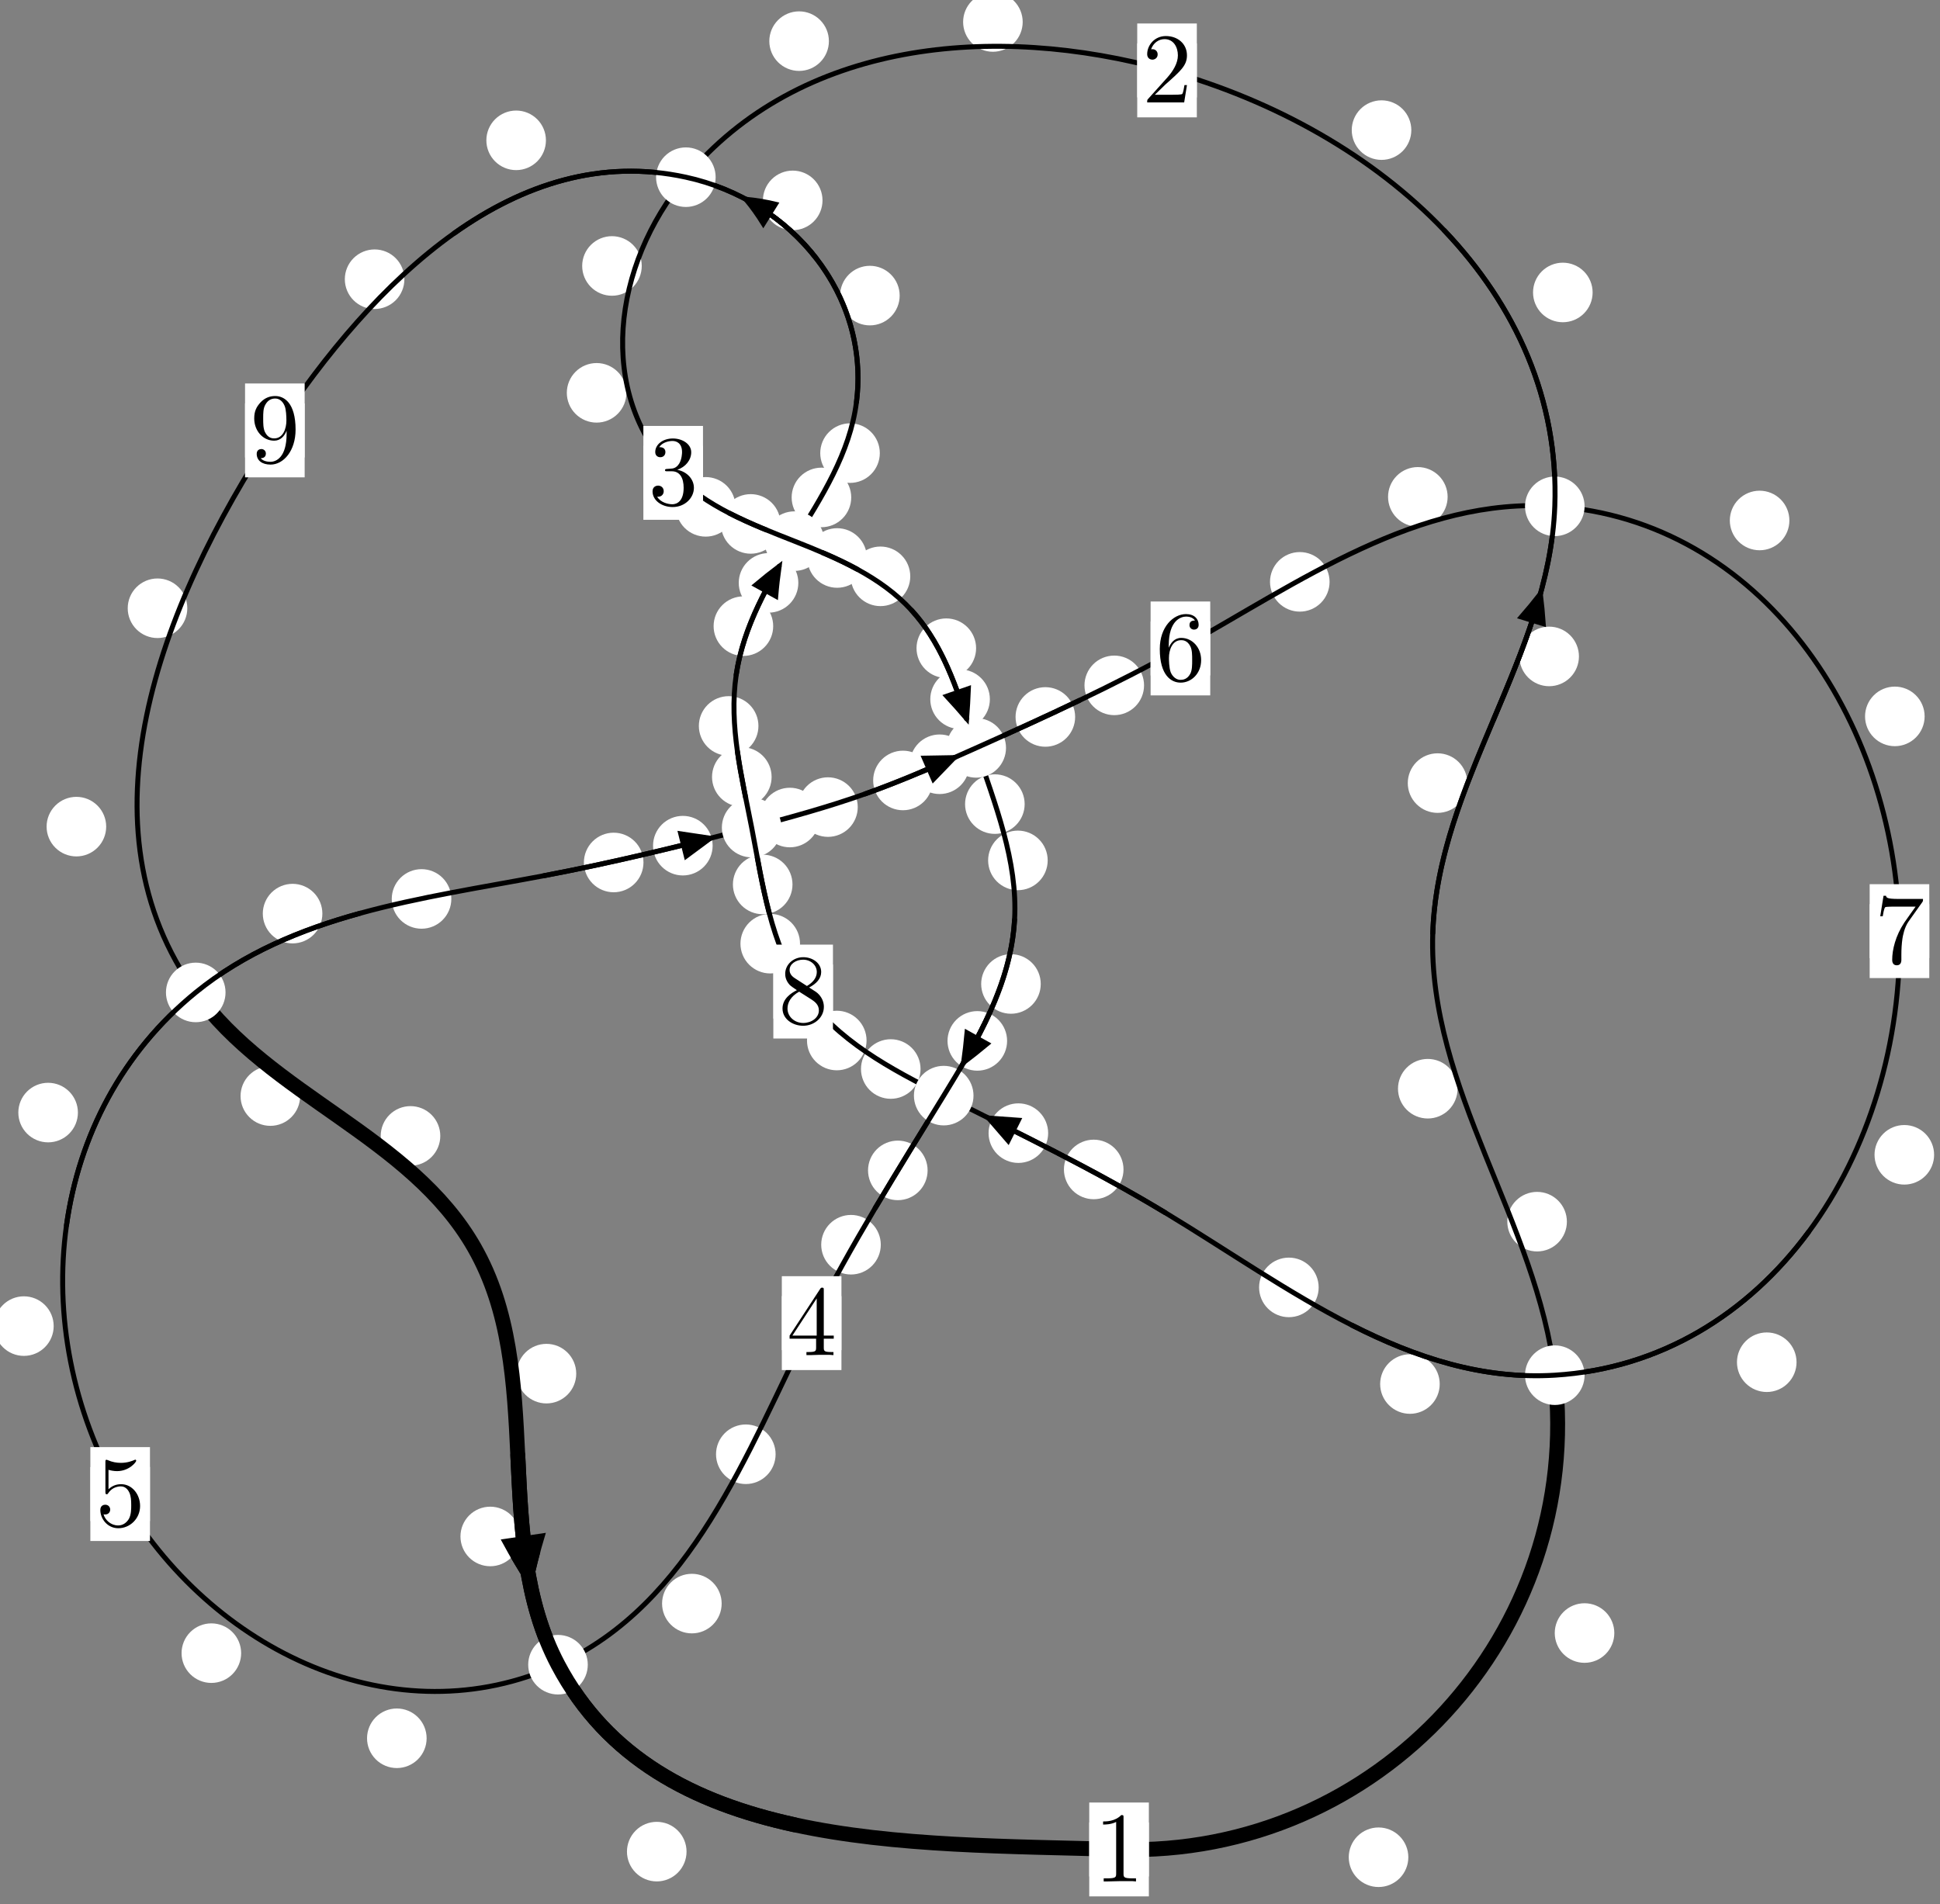<?xml version="1.0"?>
<!-- Created by MetaPost 1.999 on 2021.07.05:2354 -->
<svg version="1.1" xmlns="http://www.w3.org/2000/svg" xmlns:xlink="http://www.w3.org/1999/xlink" width="194.649" height="191.088" viewBox="0 0 194.649 191.088">
<rect x="0" y="0" width="194.649" height="191.088" fill="#808080" stroke="none"/>
<!-- Original BoundingBox: -156.591583 -52.304474 38.057632 138.783875 -->
  <defs>
    <g transform="scale(0.01,0.01)" id="GLYPHcmr10_49">
      <path style="fill-rule: evenodd;" d="M294 -640C294 -664,294 -666,271 -666C209 -602,121 -602,89 -602L89 -571C109 -571,168 -571,220 -597L220 -79C220 -43,217 -31,127 -31L95 -31L95 -0L257 -0L130 -3L217 -3L257 -3L297 -3L384 -3L419 -0L419 -31L387 -31C297 -31,294 -42,294 -79"></path>
    </g>
    <g transform="scale(0.01,0.01)" id="GLYPHcmr10_50">
      <path style="fill-rule: evenodd;" d="M127 -77L233 -180C389 -318,449 -372,449 -472C449 -586,359 -666,237 -666C124 -666,50 -574,50 -485C50 -429,100 -429,103 -429C120 -429,155 -441,155 -482C155 -508,137 -534,102 -534C94 -534,92 -534,89 -533C112 -598,166 -635,224 -635C315 -635,358 -554,358 -472C358 -392,308 -313,253 -251L61 -37C50 -26,50 -24,50 -0L421 -0L449 -174L424 -174C419 -144,412 -100,402 -85C395 -77,329 -77,307 -77"></path>
    </g>
    <g transform="scale(0.01,0.01)" id="GLYPHcmr10_51">
      <path style="fill-rule: evenodd;" d="M290 -352C372 -379,430 -449,430 -528C430 -610,342 -666,246 -666C145 -666,69 -606,69 -530C69 -497,91 -478,120 -478C151 -478,171 -500,171 -529C171 -579,124 -579,109 -579C140 -628,206 -641,242 -641C283 -641,338 -619,338 -529C338 -517,336 -459,310 -415C280 -367,246 -364,221 -363C213 -362,189 -360,182 -360C174 -359,167 -358,167 -348C167 -337,174 -337,191 -337L235 -337C317 -337,354 -269,354 -171C354 -35,285 -6,241 -6C198 -6,123 -23,88 -82C123 -77,154 -99,154 -137C154 -173,127 -193,98 -193C74 -193,42 -179,42 -135C42 -44,135 22,244 22C366 22,457 -69,457 -171C457 -253,394 -331,290 -352"></path>
    </g>
    <g transform="scale(0.01,0.01)" id="GLYPHcmr10_52">
      <path style="fill-rule: evenodd;" d="M294 -165L294 -78C294 -42,292 -31,218 -31L197 -31L197 -0L332 -0L238 -3L290 -3L332 -3L374 -3L427 -3L468 -0L468 -31L447 -31C373 -31,371 -42,371 -78L371 -165L471 -165L471 -196L371 -196L371 -651C371 -671,371 -677,355 -677C346 -677,343 -677,335 -665L28 -196L28 -165M300 -196L56 -196L300 -569"></path>
    </g>
    <g transform="scale(0.01,0.01)" id="GLYPHcmr10_53">
      <path style="fill-rule: evenodd;" d="M449 -201C449 -320,367 -420,259 -420C211 -420,168 -404,132 -369L132 -564C152 -558,185 -551,217 -551C340 -551,410 -642,410 -655C410 -661,407 -666,400 -666C399 -666,397 -666,392 -663C372 -654,323 -634,256 -634C216 -634,170 -641,123 -662C115 -665,113 -665,111 -665C101 -665,101 -657,101 -641L101 -345C101 -327,101 -319,115 -319C122 -319,124 -322,128 -328C139 -344,176 -398,257 -398C309 -398,334 -352,342 -334C358 -297,360 -258,360 -208C360 -173,360 -113,336 -71C312 -32,275 -6,229 -6C156 -6,99 -59,82 -118C85 -117,88 -116,99 -116C132 -116,149 -141,149 -165C149 -189,132 -214,99 -214C85 -214,50 -207,50 -161C50 -75,119 22,231 22C347 22,449 -74,449 -201"></path>
    </g>
    <g transform="scale(0.01,0.01)" id="GLYPHcmr10_54">
      <path style="fill-rule: evenodd;" d="M132 -328L132 -352C132 -605,256 -641,307 -641C331 -641,373 -635,395 -601C380 -601,340 -601,340 -556C340 -525,364 -510,386 -510C402 -510,432 -519,432 -558C432 -618,388 -666,305 -666C177 -666,42 -537,42 -316C42 -49,158 22,251 22C362 22,457 -72,457 -204C457 -331,368 -427,257 -427C189 -427,152 -376,132 -328M251 -6C188 -6,158 -66,152 -81C134 -128,134 -208,134 -226C134 -304,166 -404,256 -404C272 -404,318 -404,349 -342C367 -305,367 -254,367 -205C367 -157,367 -107,350 -71C320 -11,274 -6,251 -6"></path>
    </g>
    <g transform="scale(0.01,0.01)" id="GLYPHcmr10_55">
      <path style="fill-rule: evenodd;" d="M476 -609C485 -621,485 -623,485 -644L242 -644C120 -644,118 -657,114 -676L89 -676L56 -470L81 -470C84 -486,93 -549,106 -561C113 -567,191 -567,204 -567L411 -567C400 -551,321 -442,299 -409C209 -274,176 -135,176 -33C176 -23,176 22,222 22C268 22,268 -23,268 -33L268 -84C268 -139,271 -194,279 -248C283 -271,297 -357,341 -419"></path>
    </g>
    <g transform="scale(0.01,0.01)" id="GLYPHcmr10_56">
      <path style="fill-rule: evenodd;" d="M163 -457C117 -487,113 -521,113 -538C113 -599,178 -641,249 -641C322 -641,386 -589,386 -517C386 -460,347 -412,287 -377M309 -362C381 -399,430 -451,430 -517C430 -609,341 -666,250 -666C150 -666,69 -592,69 -499C69 -481,71 -436,113 -389C124 -377,161 -352,186 -335C128 -306,42 -250,42 -151C42 -45,144 22,249 22C362 22,457 -61,457 -168C457 -204,446 -249,408 -291C389 -312,373 -322,309 -362M209 -320L332 -242C360 -223,407 -193,407 -132C407 -58,332 -6,250 -6C164 -6,92 -68,92 -151C92 -209,124 -273,209 -320"></path>
    </g>
    <g transform="scale(0.01,0.01)" id="GLYPHcmr10_57">
      <path style="fill-rule: evenodd;" d="M367 -318L367 -286C367 -52,263 -6,205 -6C188 -6,134 -8,107 -42C151 -42,159 -71,159 -88C159 -119,135 -134,113 -134C97 -134,67 -125,67 -86C67 -19,121 22,206 22C335 22,457 -114,457 -329C457 -598,342 -666,253 -666C198 -666,149 -648,106 -603C65 -558,42 -516,42 -441C42 -316,130 -218,242 -218C303 -218,344 -260,367 -318M243 -241C227 -241,181 -241,150 -304C132 -341,132 -391,132 -440C132 -494,132 -541,153 -578C180 -628,218 -641,253 -641C299 -641,332 -607,349 -562C361 -530,365 -467,365 -421C365 -338,331 -241,243 -241"></path>
    </g>
  </defs>
  <path d="M141.304 186.375C141.304 185.583,140.989 184.823,140.428 184.262C139.868 183.702,139.107 183.387,138.315 183.387C137.522 183.387,136.762 183.702,136.201 184.262C135.641 184.823,135.326 185.583,135.326 186.375C135.326 187.168,135.641 187.928,136.201 188.489C136.762 189.049,137.522 189.364,138.315 189.364C139.107 189.364,139.868 189.049,140.428 188.489C140.989 187.928,141.304 187.168,141.304 186.375Z" style="fill: rgb(100%,100%,100%);stroke: none;"></path>
  <path d="M115.268 185.594C115.268 184.802,114.953 184.041,114.393 183.481C113.832 182.92,113.072 182.606,112.279 182.606C111.487 182.606,110.726 182.92,110.166 183.481C109.606 184.041,109.291 184.802,109.291 185.594C109.291 186.387,109.606 187.147,110.166 187.708C110.726 188.268,111.487 188.583,112.279 188.583C113.072 188.583,113.832 188.268,114.393 187.708C114.953 187.147,115.268 186.387,115.268 185.594Z" style="fill: rgb(100%,100%,100%);stroke: none;"></path>
  <path d="M157.213 122.595C157.213 121.802,156.898 121.042,156.337 120.482C155.777 119.921,155.017 119.606,154.224 119.606C153.431 119.606,152.671 119.921,152.111 120.482C151.55 121.042,151.235 121.802,151.235 122.595C151.235 123.388,151.55 124.148,152.111 124.708C152.671 125.269,153.431 125.584,154.224 125.584C155.017 125.584,155.777 125.269,156.337 124.708C156.898 124.148,157.213 123.388,157.213 122.595Z" style="fill: rgb(100%,100%,100%);stroke: none;"></path>
  <path d="M161.972 163.876C161.972 163.083,161.657 162.323,161.097 161.762C160.536 161.202,159.776 160.887,158.983 160.887C158.191 160.887,157.43 161.202,156.87 161.762C156.309 162.323,155.995 163.083,155.995 163.876C155.995 164.668,156.309 165.429,156.87 165.989C157.43 166.55,158.191 166.865,158.983 166.865C159.776 166.865,160.536 166.55,161.097 165.989C161.657 165.429,161.972 164.668,161.972 163.876Z" style="fill: rgb(100%,100%,100%);stroke: none;"></path>
  <path d="M147.227 78.584C147.227 77.791,146.912 77.031,146.351 76.47C145.791 75.91,145.031 75.595,144.238 75.595C143.445 75.595,142.685 75.91,142.125 76.47C141.564 77.031,141.249 77.791,141.249 78.584C141.249 79.376,141.564 80.136,142.125 80.697C142.685 81.257,143.445 81.572,144.238 81.572C145.031 81.572,145.791 81.257,146.351 80.697C146.912 80.136,147.227 79.376,147.227 78.584Z" style="fill: rgb(100%,100%,100%);stroke: none;"></path>
  <path d="M146.245 109.253C146.245 108.46,145.93 107.7,145.37 107.14C144.809 106.579,144.049 106.264,143.256 106.264C142.464 106.264,141.703 106.579,141.143 107.14C140.582 107.7,140.267 108.46,140.267 109.253C140.267 110.046,140.582 110.806,141.143 111.366C141.703 111.927,142.464 112.242,143.256 112.242C144.049 112.242,144.809 111.927,145.37 111.366C145.93 110.806,146.245 110.046,146.245 109.253Z" style="fill: rgb(100%,100%,100%);stroke: none;"></path>
  <path d="M159.795 29.349C159.795 28.556,159.48 27.796,158.919 27.235C158.359 26.675,157.599 26.36,156.806 26.36C156.013 26.36,155.253 26.675,154.693 27.235C154.132 27.796,153.817 28.556,153.817 29.349C153.817 30.141,154.132 30.901,154.693 31.462C155.253 32.022,156.013 32.337,156.806 32.337C157.599 32.337,158.359 32.022,158.919 31.462C159.48 30.901,159.795 30.141,159.795 29.349Z" style="fill: rgb(100%,100%,100%);stroke: none;"></path>
  <path d="M158.423 65.873C158.423 65.08,158.108 64.32,157.548 63.759C156.987 63.199,156.227 62.884,155.434 62.884C154.642 62.884,153.882 63.199,153.321 63.759C152.761 64.32,152.446 65.08,152.446 65.873C152.446 66.665,152.761 67.426,153.321 67.986C153.882 68.547,154.642 68.862,155.434 68.862C156.227 68.862,156.987 68.547,157.548 67.986C158.108 67.426,158.423 66.665,158.423 65.873Z" style="fill: rgb(100%,100%,100%);stroke: none;"></path>
  <path d="M102.611 2.205C102.611 1.412,102.296 0.652,101.736 0.092C101.176 -0.469,100.415 -0.784,99.623 -0.784C98.83 -0.784,98.07 -0.469,97.509 0.092C96.949 0.652,96.634 1.412,96.634 2.205C96.634 2.998,96.949 3.758,97.509 4.318C98.07 4.879,98.83 5.194,99.623 5.194C100.415 5.194,101.176 4.879,101.736 4.318C102.296 3.758,102.611 2.998,102.611 2.205Z" style="fill: rgb(100%,100%,100%);stroke: none;"></path>
  <path d="M141.604 13.056C141.604 12.264,141.289 11.503,140.729 10.943C140.168 10.383,139.408 10.068,138.615 10.068C137.823 10.068,137.063 10.383,136.502 10.943C135.942 11.503,135.627 12.264,135.627 13.056C135.627 13.849,135.942 14.609,136.502 15.17C137.063 15.73,137.823 16.045,138.615 16.045C139.408 16.045,140.168 15.73,140.729 15.17C141.289 14.609,141.604 13.849,141.604 13.056Z" style="fill: rgb(100%,100%,100%);stroke: none;"></path>
  <path d="M64.39 26.689C64.39 25.896,64.075 25.136,63.515 24.575C62.954 24.015,62.194 23.7,61.401 23.7C60.609 23.7,59.849 24.015,59.288 24.575C58.728 25.136,58.413 25.896,58.413 26.689C58.413 27.481,58.728 28.242,59.288 28.802C59.849 29.363,60.609 29.678,61.401 29.678C62.194 29.678,62.954 29.363,63.515 28.802C64.075 28.242,64.39 27.481,64.39 26.689Z" style="fill: rgb(100%,100%,100%);stroke: none;"></path>
  <path d="M83.167 4.129C83.167 3.336,82.852 2.576,82.291 2.015C81.731 1.455,80.971 1.14,80.178 1.14C79.385 1.14,78.625 1.455,78.065 2.015C77.504 2.576,77.189 3.336,77.189 4.129C77.189 4.921,77.504 5.682,78.065 6.242C78.625 6.802,79.385 7.117,80.178 7.117C80.971 7.117,81.731 6.802,82.291 6.242C82.852 5.682,83.167 4.921,83.167 4.129Z" style="fill: rgb(100%,100%,100%);stroke: none;"></path>
  <path d="M73.795 50.863C73.795 50.07,73.48 49.31,72.92 48.749C72.359 48.189,71.599 47.874,70.806 47.874C70.014 47.874,69.254 48.189,68.693 48.749C68.133 49.31,67.818 50.07,67.818 50.863C67.818 51.655,68.133 52.416,68.693 52.976C69.254 53.536,70.014 53.851,70.806 53.851C71.599 53.851,72.359 53.536,72.92 52.976C73.48 52.416,73.795 51.655,73.795 50.863Z" style="fill: rgb(100%,100%,100%);stroke: none;"></path>
  <path d="M62.85 39.42C62.85 38.628,62.535 37.868,61.974 37.307C61.414 36.747,60.654 36.432,59.861 36.432C59.068 36.432,58.308 36.747,57.748 37.307C57.187 37.868,56.872 38.628,56.872 39.42C56.872 40.213,57.187 40.973,57.748 41.534C58.308 42.094,59.068 42.409,59.861 42.409C60.654 42.409,61.414 42.094,61.974 41.534C62.535 40.973,62.85 40.213,62.85 39.42Z" style="fill: rgb(100%,100%,100%);stroke: none;"></path>
  <path d="M86.983 55.994C86.983 55.201,86.668 54.441,86.107 53.881C85.547 53.32,84.787 53.005,83.994 53.005C83.201 53.005,82.441 53.32,81.881 53.881C81.32 54.441,81.005 55.201,81.005 55.994C81.005 56.787,81.32 57.547,81.881 58.107C82.441 58.668,83.201 58.983,83.994 58.983C84.787 58.983,85.547 58.668,86.107 58.107C86.668 57.547,86.983 56.787,86.983 55.994Z" style="fill: rgb(100%,100%,100%);stroke: none;"></path>
  <path d="M78.312 52.576C78.312 51.783,77.998 51.023,77.437 50.462C76.877 49.902,76.116 49.587,75.324 49.587C74.531 49.587,73.771 49.902,73.21 50.462C72.65 51.023,72.335 51.783,72.335 52.576C72.335 53.368,72.65 54.129,73.21 54.689C73.771 55.249,74.531 55.564,75.324 55.564C76.116 55.564,76.877 55.249,77.437 54.689C77.998 54.129,78.312 53.368,78.312 52.576Z" style="fill: rgb(100%,100%,100%);stroke: none;"></path>
  <path d="M97.936 65.048C97.936 64.255,97.621 63.495,97.061 62.935C96.5 62.374,95.74 62.059,94.948 62.059C94.155 62.059,93.395 62.374,92.834 62.935C92.274 63.495,91.959 64.255,91.959 65.048C91.959 65.841,92.274 66.601,92.834 67.161C93.395 67.722,94.155 68.037,94.948 68.037C95.74 68.037,96.5 67.722,97.061 67.161C97.621 66.601,97.936 65.841,97.936 65.048Z" style="fill: rgb(100%,100%,100%);stroke: none;"></path>
  <path d="M91.331 57.835C91.331 57.042,91.016 56.282,90.455 55.721C89.895 55.161,89.135 54.846,88.342 54.846C87.549 54.846,86.789 55.161,86.229 55.721C85.668 56.282,85.353 57.042,85.353 57.835C85.353 58.627,85.668 59.388,86.229 59.948C86.789 60.509,87.549 60.824,88.342 60.824C89.135 60.824,89.895 60.509,90.455 59.948C91.016 59.388,91.331 58.627,91.331 57.835Z" style="fill: rgb(100%,100%,100%);stroke: none;"></path>
  <path d="M102.808 80.693C102.808 79.9,102.493 79.14,101.932 78.579C101.372 78.019,100.612 77.704,99.819 77.704C99.026 77.704,98.266 78.019,97.706 78.579C97.145 79.14,96.83 79.9,96.83 80.693C96.83 81.485,97.145 82.246,97.706 82.806C98.266 83.366,99.026 83.681,99.819 83.681C100.612 83.681,101.372 83.366,101.932 82.806C102.493 82.246,102.808 81.485,102.808 80.693Z" style="fill: rgb(100%,100%,100%);stroke: none;"></path>
  <path d="M99.318 70.167C99.318 69.374,99.003 68.614,98.442 68.054C97.882 67.493,97.122 67.178,96.329 67.178C95.536 67.178,94.776 67.493,94.216 68.054C93.655 68.614,93.34 69.374,93.34 70.167C93.34 70.96,93.655 71.72,94.216 72.28C94.776 72.841,95.536 73.156,96.329 73.156C97.122 73.156,97.882 72.841,98.442 72.28C99.003 71.72,99.318 70.96,99.318 70.167Z" style="fill: rgb(100%,100%,100%);stroke: none;"></path>
  <path d="M104.423 98.741C104.423 97.949,104.108 97.189,103.548 96.628C102.987 96.068,102.227 95.753,101.434 95.753C100.642 95.753,99.881 96.068,99.321 96.628C98.761 97.189,98.446 97.949,98.446 98.741C98.446 99.534,98.761 100.294,99.321 100.855C99.881 101.415,100.642 101.73,101.434 101.73C102.227 101.73,102.987 101.415,103.548 100.855C104.108 100.294,104.423 99.534,104.423 98.741Z" style="fill: rgb(100%,100%,100%);stroke: none;"></path>
  <path d="M105.12 86.341C105.12 85.548,104.805 84.788,104.245 84.228C103.684 83.667,102.924 83.352,102.131 83.352C101.339 83.352,100.579 83.667,100.018 84.228C99.458 84.788,99.143 85.548,99.143 86.341C99.143 87.134,99.458 87.894,100.018 88.454C100.579 89.015,101.339 89.33,102.131 89.33C102.924 89.33,103.684 89.015,104.245 88.454C104.805 87.894,105.12 87.134,105.12 86.341Z" style="fill: rgb(100%,100%,100%);stroke: none;"></path>
  <path d="M93.071 117.45C93.071 116.657,92.756 115.897,92.196 115.336C91.635 114.776,90.875 114.461,90.083 114.461C89.29 114.461,88.53 114.776,87.969 115.336C87.409 115.897,87.094 116.657,87.094 117.45C87.094 118.242,87.409 119.003,87.969 119.563C88.53 120.124,89.29 120.438,90.083 120.438C90.875 120.438,91.635 120.124,92.196 119.563C92.756 119.003,93.071 118.242,93.071 117.45Z" style="fill: rgb(100%,100%,100%);stroke: none;"></path>
  <path d="M101.047 104.454C101.047 103.661,100.732 102.901,100.172 102.34C99.611 101.78,98.851 101.465,98.058 101.465C97.266 101.465,96.505 101.78,95.945 102.34C95.384 102.901,95.069 103.661,95.069 104.454C95.069 105.246,95.384 106.007,95.945 106.567C96.505 107.128,97.266 107.443,98.058 107.443C98.851 107.443,99.611 107.128,100.172 106.567C100.732 106.007,101.047 105.246,101.047 104.454Z" style="fill: rgb(100%,100%,100%);stroke: none;"></path>
  <path d="M77.82 145.935C77.82 145.142,77.505 144.382,76.944 143.821C76.384 143.261,75.624 142.946,74.831 142.946C74.038 142.946,73.278 143.261,72.718 143.821C72.157 144.382,71.842 145.142,71.842 145.935C71.842 146.727,72.157 147.488,72.718 148.048C73.278 148.609,74.038 148.924,74.831 148.924C75.624 148.924,76.384 148.609,76.944 148.048C77.505 147.488,77.82 146.727,77.82 145.935Z" style="fill: rgb(100%,100%,100%);stroke: none;"></path>
  <path d="M88.373 124.908C88.373 124.115,88.058 123.355,87.498 122.795C86.937 122.234,86.177 121.919,85.385 121.919C84.592 121.919,83.832 122.234,83.271 122.795C82.711 123.355,82.396 124.115,82.396 124.908C82.396 125.701,82.711 126.461,83.271 127.021C83.832 127.582,84.592 127.897,85.385 127.897C86.177 127.897,86.937 127.582,87.498 127.021C88.058 126.461,88.373 125.701,88.373 124.908Z" style="fill: rgb(100%,100%,100%);stroke: none;"></path>
  <path d="M42.805 174.437C42.805 173.644,42.49 172.884,41.929 172.323C41.369 171.763,40.609 171.448,39.816 171.448C39.023 171.448,38.263 171.763,37.703 172.323C37.142 172.884,36.827 173.644,36.827 174.437C36.827 175.229,37.142 175.989,37.703 176.55C38.263 177.11,39.023 177.425,39.816 177.425C40.609 177.425,41.369 177.11,41.929 176.55C42.49 175.989,42.805 175.229,42.805 174.437Z" style="fill: rgb(100%,100%,100%);stroke: none;"></path>
  <path d="M72.407 160.921C72.407 160.128,72.092 159.368,71.531 158.808C70.971 158.247,70.211 157.932,69.418 157.932C68.625 157.932,67.865 158.247,67.305 158.808C66.744 159.368,66.429 160.128,66.429 160.921C66.429 161.714,66.744 162.474,67.305 163.034C67.865 163.595,68.625 163.91,69.418 163.91C70.211 163.91,70.971 163.595,71.531 163.034C72.092 162.474,72.407 161.714,72.407 160.921Z" style="fill: rgb(100%,100%,100%);stroke: none;"></path>
  <path d="M5.386 133.075C5.386 132.282,5.071 131.522,4.51 130.962C3.95 130.401,3.19 130.086,2.397 130.086C1.604 130.086,0.844 130.401,0.284 130.962C-0.277 131.522,-0.592 132.282,-0.592 133.075C-0.592 133.868,-0.277 134.628,0.284 135.188C0.844 135.749,1.604 136.064,2.397 136.064C3.19 136.064,3.95 135.749,4.51 135.188C5.071 134.628,5.386 133.868,5.386 133.075Z" style="fill: rgb(100%,100%,100%);stroke: none;"></path>
  <path d="M24.195 165.895C24.195 165.102,23.88 164.342,23.319 163.781C22.759 163.221,21.999 162.906,21.206 162.906C20.413 162.906,19.653 163.221,19.093 163.781C18.532 164.342,18.217 165.102,18.217 165.895C18.217 166.687,18.532 167.447,19.093 168.008C19.653 168.568,20.413 168.883,21.206 168.883C21.999 168.883,22.759 168.568,23.319 168.008C23.88 167.447,24.195 166.687,24.195 165.895Z" style="fill: rgb(100%,100%,100%);stroke: none;"></path>
  <path d="M32.345 91.682C32.345 90.89,32.03 90.129,31.47 89.569C30.909 89.008,30.149 88.693,29.356 88.693C28.564 88.693,27.804 89.008,27.243 89.569C26.683 90.129,26.368 90.89,26.368 91.682C26.368 92.475,26.683 93.235,27.243 93.796C27.804 94.356,28.564 94.671,29.356 94.671C30.149 94.671,30.909 94.356,31.47 93.796C32.03 93.235,32.345 92.475,32.345 91.682Z" style="fill: rgb(100%,100%,100%);stroke: none;"></path>
  <path d="M7.817 111.648C7.817 110.855,7.502 110.095,6.941 109.534C6.381 108.974,5.621 108.659,4.828 108.659C4.035 108.659,3.275 108.974,2.715 109.534C2.154 110.095,1.839 110.855,1.839 111.648C1.839 112.44,2.154 113.2,2.715 113.761C3.275 114.321,4.035 114.636,4.828 114.636C5.621 114.636,6.381 114.321,6.941 113.761C7.502 113.2,7.817 112.44,7.817 111.648Z" style="fill: rgb(100%,100%,100%);stroke: none;"></path>
  <path d="M64.562 86.55C64.562 85.757,64.247 84.997,63.687 84.437C63.126 83.876,62.366 83.561,61.574 83.561C60.781 83.561,60.021 83.876,59.46 84.437C58.9 84.997,58.585 85.757,58.585 86.55C58.585 87.343,58.9 88.103,59.46 88.663C60.021 89.224,60.781 89.539,61.574 89.539C62.366 89.539,63.126 89.224,63.687 88.663C64.247 88.103,64.562 87.343,64.562 86.55Z" style="fill: rgb(100%,100%,100%);stroke: none;"></path>
  <path d="M45.284 90.209C45.284 89.416,44.969 88.656,44.408 88.095C43.848 87.535,43.088 87.22,42.295 87.22C41.502 87.22,40.742 87.535,40.182 88.095C39.621 88.656,39.306 89.416,39.306 90.209C39.306 91.001,39.621 91.761,40.182 92.322C40.742 92.882,41.502 93.197,42.295 93.197C43.088 93.197,43.848 92.882,44.408 92.322C44.969 91.761,45.284 91.001,45.284 90.209Z" style="fill: rgb(100%,100%,100%);stroke: none;"></path>
  <path d="M82.238 82.04C82.238 81.247,81.923 80.487,81.363 79.926C80.802 79.366,80.042 79.051,79.249 79.051C78.456 79.051,77.696 79.366,77.136 79.926C76.575 80.487,76.26 81.247,76.26 82.04C76.26 82.832,76.575 83.593,77.136 84.153C77.696 84.713,78.456 85.028,79.249 85.028C80.042 85.028,80.802 84.713,81.363 84.153C81.923 83.593,82.238 82.832,82.238 82.04Z" style="fill: rgb(100%,100%,100%);stroke: none;"></path>
  <path d="M71.502 84.863C71.502 84.07,71.187 83.31,70.626 82.75C70.066 82.189,69.306 81.874,68.513 81.874C67.72 81.874,66.96 82.189,66.4 82.75C65.839 83.31,65.524 84.07,65.524 84.863C65.524 85.656,65.839 86.416,66.4 86.976C66.96 87.537,67.72 87.852,68.513 87.852C69.306 87.852,70.066 87.537,70.626 86.976C71.187 86.416,71.502 85.656,71.502 84.863Z" style="fill: rgb(100%,100%,100%);stroke: none;"></path>
  <path d="M93.586 78.319C93.586 77.527,93.271 76.767,92.711 76.206C92.15 75.646,91.39 75.331,90.597 75.331C89.805 75.331,89.045 75.646,88.484 76.206C87.924 76.767,87.609 77.527,87.609 78.319C87.609 79.112,87.924 79.872,88.484 80.433C89.045 80.993,89.805 81.308,90.597 81.308C91.39 81.308,92.15 80.993,92.711 80.433C93.271 79.872,93.586 79.112,93.586 78.319Z" style="fill: rgb(100%,100%,100%);stroke: none;"></path>
  <path d="M86.062 80.991C86.062 80.199,85.747 79.439,85.187 78.878C84.626 78.318,83.866 78.003,83.074 78.003C82.281 78.003,81.521 78.318,80.96 78.878C80.4 79.439,80.085 80.199,80.085 80.991C80.085 81.784,80.4 82.544,80.96 83.105C81.521 83.665,82.281 83.98,83.074 83.98C83.866 83.98,84.626 83.665,85.187 83.105C85.747 82.544,86.062 81.784,86.062 80.991Z" style="fill: rgb(100%,100%,100%);stroke: none;"></path>
  <path d="M107.874 71.946C107.874 71.154,107.559 70.393,106.999 69.833C106.438 69.272,105.678 68.958,104.885 68.958C104.093 68.958,103.332 69.272,102.772 69.833C102.211 70.393,101.896 71.154,101.896 71.946C101.896 72.739,102.211 73.499,102.772 74.06C103.332 74.62,104.093 74.935,104.885 74.935C105.678 74.935,106.438 74.62,106.999 74.06C107.559 73.499,107.874 72.739,107.874 71.946Z" style="fill: rgb(100%,100%,100%);stroke: none;"></path>
  <path d="M97.267 76.693C97.267 75.901,96.952 75.14,96.391 74.58C95.831 74.02,95.071 73.705,94.278 73.705C93.485 73.705,92.725 74.02,92.165 74.58C91.604 75.14,91.289 75.901,91.289 76.693C91.289 77.486,91.604 78.246,92.165 78.807C92.725 79.367,93.485 79.682,94.278 79.682C95.071 79.682,95.831 79.367,96.391 78.807C96.952 78.246,97.267 77.486,97.267 76.693Z" style="fill: rgb(100%,100%,100%);stroke: none;"></path>
  <path d="M133.403 58.388C133.403 57.596,133.088 56.836,132.528 56.275C131.967 55.715,131.207 55.4,130.415 55.4C129.622 55.4,128.862 55.715,128.301 56.275C127.741 56.836,127.426 57.596,127.426 58.388C127.426 59.181,127.741 59.941,128.301 60.502C128.862 61.062,129.622 61.377,130.415 61.377C131.207 61.377,131.967 61.062,132.528 60.502C133.088 59.941,133.403 59.181,133.403 58.388Z" style="fill: rgb(100%,100%,100%);stroke: none;"></path>
  <path d="M114.788 68.777C114.788 67.984,114.473 67.224,113.913 66.663C113.353 66.103,112.592 65.788,111.8 65.788C111.007 65.788,110.247 66.103,109.686 66.663C109.126 67.224,108.811 67.984,108.811 68.777C108.811 69.569,109.126 70.329,109.686 70.89C110.247 71.45,111.007 71.765,111.8 71.765C112.592 71.765,113.353 71.45,113.913 70.89C114.473 70.329,114.788 69.569,114.788 68.777Z" style="fill: rgb(100%,100%,100%);stroke: none;"></path>
  <path d="M179.538 52.23C179.538 51.438,179.223 50.677,178.663 50.117C178.102 49.556,177.342 49.242,176.549 49.242C175.757 49.242,174.997 49.556,174.436 50.117C173.876 50.677,173.561 51.438,173.561 52.23C173.561 53.023,173.876 53.783,174.436 54.344C174.997 54.904,175.757 55.219,176.549 55.219C177.342 55.219,178.102 54.904,178.663 54.344C179.223 53.783,179.538 53.023,179.538 52.23Z" style="fill: rgb(100%,100%,100%);stroke: none;"></path>
  <path d="M145.247 49.86C145.247 49.067,144.932 48.307,144.372 47.747C143.811 47.186,143.051 46.871,142.258 46.871C141.466 46.871,140.705 47.186,140.145 47.747C139.584 48.307,139.27 49.067,139.27 49.86C139.27 50.653,139.584 51.413,140.145 51.973C140.705 52.534,141.466 52.849,142.258 52.849C143.051 52.849,143.811 52.534,144.372 51.973C144.932 51.413,145.247 50.653,145.247 49.86Z" style="fill: rgb(100%,100%,100%);stroke: none;"></path>
  <path d="M194.058 115.885C194.058 115.093,193.743 114.333,193.182 113.772C192.622 113.212,191.862 112.897,191.069 112.897C190.276 112.897,189.516 113.212,188.956 113.772C188.395 114.333,188.08 115.093,188.08 115.885C188.08 116.678,188.395 117.438,188.956 117.999C189.516 118.559,190.276 118.874,191.069 118.874C191.862 118.874,192.622 118.559,193.182 117.999C193.743 117.438,194.058 116.678,194.058 115.885Z" style="fill: rgb(100%,100%,100%);stroke: none;"></path>
  <path d="M193.107 71.89C193.107 71.097,192.792 70.337,192.231 69.776C191.671 69.216,190.911 68.901,190.118 68.901C189.325 68.901,188.565 69.216,188.005 69.776C187.444 70.337,187.129 71.097,187.129 71.89C187.129 72.682,187.444 73.443,188.005 74.003C188.565 74.564,189.325 74.879,190.118 74.879C190.911 74.879,191.671 74.564,192.231 74.003C192.792 73.443,193.107 72.682,193.107 71.89Z" style="fill: rgb(100%,100%,100%);stroke: none;"></path>
  <path d="M144.454 138.889C144.454 138.096,144.139 137.336,143.579 136.775C143.018 136.215,142.258 135.9,141.466 135.9C140.673 135.9,139.913 136.215,139.352 136.775C138.792 137.336,138.477 138.096,138.477 138.889C138.477 139.681,138.792 140.441,139.352 141.002C139.913 141.562,140.673 141.877,141.466 141.877C142.258 141.877,143.018 141.562,143.579 141.002C144.139 140.441,144.454 139.681,144.454 138.889Z" style="fill: rgb(100%,100%,100%);stroke: none;"></path>
  <path d="M180.256 136.7C180.256 135.907,179.941 135.147,179.38 134.586C178.82 134.026,178.06 133.711,177.267 133.711C176.474 133.711,175.714 134.026,175.154 134.586C174.593 135.147,174.278 135.907,174.278 136.7C174.278 137.492,174.593 138.253,175.154 138.813C175.714 139.374,176.474 139.688,177.267 139.688C178.06 139.688,178.82 139.374,179.38 138.813C179.941 138.253,180.256 137.492,180.256 136.7Z" style="fill: rgb(100%,100%,100%);stroke: none;"></path>
  <path d="M112.726 117.354C112.726 116.562,112.411 115.802,111.851 115.241C111.29 114.681,110.53 114.366,109.737 114.366C108.945 114.366,108.185 114.681,107.624 115.241C107.064 115.802,106.749 116.562,106.749 117.354C106.749 118.147,107.064 118.907,107.624 119.468C108.185 120.028,108.945 120.343,109.737 120.343C110.53 120.343,111.29 120.028,111.851 119.468C112.411 118.907,112.726 118.147,112.726 117.354Z" style="fill: rgb(100%,100%,100%);stroke: none;"></path>
  <path d="M132.308 129.191C132.308 128.398,131.993 127.638,131.433 127.078C130.872 126.517,130.112 126.202,129.32 126.202C128.527 126.202,127.767 126.517,127.206 127.078C126.646 127.638,126.331 128.398,126.331 129.191C126.331 129.984,126.646 130.744,127.206 131.304C127.767 131.865,128.527 132.18,129.32 132.18C130.112 132.18,130.872 131.865,131.433 131.304C131.993 130.744,132.308 129.984,132.308 129.191Z" style="fill: rgb(100%,100%,100%);stroke: none;"></path>
  <path d="M92.363 107.276C92.363 106.484,92.048 105.724,91.488 105.163C90.927 104.603,90.167 104.288,89.374 104.288C88.582 104.288,87.822 104.603,87.261 105.163C86.701 105.724,86.386 106.484,86.386 107.276C86.386 108.069,86.701 108.829,87.261 109.39C87.822 109.95,88.582 110.265,89.374 110.265C90.167 110.265,90.927 109.95,91.488 109.39C92.048 108.829,92.363 108.069,92.363 107.276Z" style="fill: rgb(100%,100%,100%);stroke: none;"></path>
  <path d="M105.166 113.711C105.166 112.918,104.851 112.158,104.29 111.598C103.73 111.037,102.969 110.722,102.177 110.722C101.384 110.722,100.624 111.037,100.063 111.598C99.503 112.158,99.188 112.918,99.188 113.711C99.188 114.504,99.503 115.264,100.063 115.824C100.624 116.385,101.384 116.7,102.177 116.7C102.969 116.7,103.73 116.385,104.29 115.824C104.851 115.264,105.166 114.504,105.166 113.711Z" style="fill: rgb(100%,100%,100%);stroke: none;"></path>
  <path d="M80.27 94.698C80.27 93.905,79.955 93.145,79.395 92.584C78.834 92.024,78.074 91.709,77.282 91.709C76.489 91.709,75.729 92.024,75.168 92.584C74.608 93.145,74.293 93.905,74.293 94.698C74.293 95.49,74.608 96.25,75.168 96.811C75.729 97.371,76.489 97.686,77.282 97.686C78.074 97.686,78.834 97.371,79.395 96.811C79.955 96.25,80.27 95.49,80.27 94.698Z" style="fill: rgb(100%,100%,100%);stroke: none;"></path>
  <path d="M86.946 104.416C86.946 103.623,86.632 102.863,86.071 102.303C85.511 101.742,84.75 101.427,83.958 101.427C83.165 101.427,82.405 101.742,81.844 102.303C81.284 102.863,80.969 103.623,80.969 104.416C80.969 105.209,81.284 105.969,81.844 106.529C82.405 107.09,83.165 107.405,83.958 107.405C84.75 107.405,85.511 107.09,86.071 106.529C86.632 105.969,86.946 105.209,86.946 104.416Z" style="fill: rgb(100%,100%,100%);stroke: none;"></path>
  <path d="M77.419 77.968C77.419 77.175,77.104 76.415,76.543 75.854C75.983 75.294,75.223 74.979,74.43 74.979C73.637 74.979,72.877 75.294,72.317 75.854C71.756 76.415,71.441 77.175,71.441 77.968C71.441 78.76,71.756 79.521,72.317 80.081C72.877 80.641,73.637 80.956,74.43 80.956C75.223 80.956,75.983 80.641,76.543 80.081C77.104 79.521,77.419 78.76,77.419 77.968Z" style="fill: rgb(100%,100%,100%);stroke: none;"></path>
  <path d="M79.514 88.755C79.514 87.962,79.2 87.202,78.639 86.641C78.079 86.081,77.318 85.766,76.526 85.766C75.733 85.766,74.973 86.081,74.412 86.641C73.852 87.202,73.537 87.962,73.537 88.755C73.537 89.547,73.852 90.308,74.412 90.868C74.973 91.428,75.733 91.743,76.526 91.743C77.318 91.743,78.079 91.428,78.639 90.868C79.2 90.308,79.514 89.547,79.514 88.755Z" style="fill: rgb(100%,100%,100%);stroke: none;"></path>
  <path d="M77.578 62.834C77.578 62.041,77.263 61.281,76.702 60.72C76.142 60.16,75.382 59.845,74.589 59.845C73.796 59.845,73.036 60.16,72.476 60.72C71.915 61.281,71.6 62.041,71.6 62.834C71.6 63.626,71.915 64.387,72.476 64.947C73.036 65.508,73.796 65.823,74.589 65.823C75.382 65.823,76.142 65.508,76.702 64.947C77.263 64.387,77.578 63.626,77.578 62.834Z" style="fill: rgb(100%,100%,100%);stroke: none;"></path>
  <path d="M76.097 72.849C76.097 72.056,75.782 71.296,75.222 70.735C74.661 70.175,73.901 69.86,73.109 69.86C72.316 69.86,71.556 70.175,70.995 70.735C70.435 71.296,70.12 72.056,70.12 72.849C70.12 73.641,70.435 74.401,70.995 74.962C71.556 75.522,72.316 75.837,73.109 75.837C73.901 75.837,74.661 75.522,75.222 74.962C75.782 74.401,76.097 73.641,76.097 72.849Z" style="fill: rgb(100%,100%,100%);stroke: none;"></path>
  <path d="M85.407 49.918C85.407 49.125,85.092 48.365,84.532 47.805C83.971 47.244,83.211 46.929,82.418 46.929C81.626 46.929,80.866 47.244,80.305 47.805C79.745 48.365,79.43 49.125,79.43 49.918C79.43 50.711,79.745 51.471,80.305 52.031C80.866 52.592,81.626 52.907,82.418 52.907C83.211 52.907,83.971 52.592,84.532 52.031C85.092 51.471,85.407 50.711,85.407 49.918Z" style="fill: rgb(100%,100%,100%);stroke: none;"></path>
  <path d="M80.1 58.492C80.1 57.7,79.785 56.939,79.224 56.379C78.664 55.819,77.904 55.504,77.111 55.504C76.318 55.504,75.558 55.819,74.998 56.379C74.437 56.939,74.122 57.7,74.122 58.492C74.122 59.285,74.437 60.045,74.998 60.606C75.558 61.166,76.318 61.481,77.111 61.481C77.904 61.481,78.664 61.166,79.224 60.606C79.785 60.045,80.1 59.285,80.1 58.492Z" style="fill: rgb(100%,100%,100%);stroke: none;"></path>
  <path d="M90.268 29.663C90.268 28.87,89.953 28.11,89.392 27.55C88.832 26.989,88.072 26.674,87.279 26.674C86.486 26.674,85.726 26.989,85.166 27.55C84.605 28.11,84.29 28.87,84.29 29.663C84.29 30.456,84.605 31.216,85.166 31.776C85.726 32.337,86.486 32.652,87.279 32.652C88.072 32.652,88.832 32.337,89.392 31.776C89.953 31.216,90.268 30.456,90.268 29.663Z" style="fill: rgb(100%,100%,100%);stroke: none;"></path>
  <path d="M88.276 45.47C88.276 44.677,87.961 43.917,87.401 43.357C86.84 42.796,86.08 42.481,85.287 42.481C84.495 42.481,83.734 42.796,83.174 43.357C82.614 43.917,82.299 44.677,82.299 45.47C82.299 46.263,82.614 47.023,83.174 47.583C83.734 48.144,84.495 48.459,85.287 48.459C86.08 48.459,86.84 48.144,87.401 47.583C87.961 47.023,88.276 46.263,88.276 45.47Z" style="fill: rgb(100%,100%,100%);stroke: none;"></path>
  <path d="M54.776 14.082C54.776 13.29,54.462 12.529,53.901 11.969C53.341 11.409,52.58 11.094,51.788 11.094C50.995 11.094,50.235 11.409,49.674 11.969C49.114 12.529,48.799 13.29,48.799 14.082C48.799 14.875,49.114 15.635,49.674 16.196C50.235 16.756,50.995 17.071,51.788 17.071C52.58 17.071,53.341 16.756,53.901 16.196C54.462 15.635,54.776 14.875,54.776 14.082Z" style="fill: rgb(100%,100%,100%);stroke: none;"></path>
  <path d="M82.526 20.109C82.526 19.316,82.211 18.556,81.651 17.996C81.09 17.435,80.33 17.12,79.537 17.12C78.745 17.12,77.985 17.435,77.424 17.996C76.864 18.556,76.549 19.316,76.549 20.109C76.549 20.902,76.864 21.662,77.424 22.222C77.985 22.783,78.745 23.098,79.537 23.098C80.33 23.098,81.09 22.783,81.651 22.222C82.211 21.662,82.526 20.902,82.526 20.109Z" style="fill: rgb(100%,100%,100%);stroke: none;"></path>
  <path d="M18.792 61.039C18.792 60.246,18.477 59.486,17.917 58.926C17.356 58.365,16.596 58.05,15.804 58.05C15.011 58.05,14.251 58.365,13.69 58.926C13.13 59.486,12.815 60.246,12.815 61.039C12.815 61.832,13.13 62.592,13.69 63.152C14.251 63.713,15.011 64.028,15.804 64.028C16.596 64.028,17.356 63.713,17.917 63.152C18.477 62.592,18.792 61.832,18.792 61.039Z" style="fill: rgb(100%,100%,100%);stroke: none;"></path>
  <path d="M40.575 28.02C40.575 27.227,40.26 26.467,39.7 25.906C39.139 25.346,38.379 25.031,37.587 25.031C36.794 25.031,36.034 25.346,35.473 25.906C34.913 26.467,34.598 27.227,34.598 28.02C34.598 28.812,34.913 29.572,35.473 30.133C36.034 30.693,36.794 31.008,37.587 31.008C38.379 31.008,39.139 30.693,39.7 30.133C40.26 29.572,40.575 28.812,40.575 28.02Z" style="fill: rgb(100%,100%,100%);stroke: none;"></path>
  <path d="M30.114 109.99C30.114 109.197,29.799 108.437,29.238 107.877C28.678 107.316,27.918 107.001,27.125 107.001C26.332 107.001,25.572 107.316,25.012 107.877C24.451 108.437,24.136 109.197,24.136 109.99C24.136 110.783,24.451 111.543,25.012 112.103C25.572 112.664,26.332 112.979,27.125 112.979C27.918 112.979,28.678 112.664,29.238 112.103C29.799 111.543,30.114 110.783,30.114 109.99Z" style="fill: rgb(100%,100%,100%);stroke: none;"></path>
  <path d="M10.654 82.953C10.654 82.16,10.339 81.4,9.778 80.84C9.218 80.279,8.458 79.964,7.665 79.964C6.872 79.964,6.112 80.279,5.552 80.84C4.991 81.4,4.676 82.16,4.676 82.953C4.676 83.746,4.991 84.506,5.552 85.066C6.112 85.627,6.872 85.942,7.665 85.942C8.458 85.942,9.218 85.627,9.778 85.066C10.339 84.506,10.654 83.746,10.654 82.953Z" style="fill: rgb(100%,100%,100%);stroke: none;"></path>
  <path d="M57.816 137.846C57.816 137.053,57.501 136.293,56.94 135.733C56.38 135.172,55.62 134.857,54.827 134.857C54.034 134.857,53.274 135.172,52.714 135.733C52.153 136.293,51.838 137.053,51.838 137.846C51.838 138.639,52.153 139.399,52.714 139.96C53.274 140.52,54.034 140.835,54.827 140.835C55.62 140.835,56.38 140.52,56.94 139.96C57.501 139.399,57.816 138.639,57.816 137.846Z" style="fill: rgb(100%,100%,100%);stroke: none;"></path>
  <path d="M44.176 113.989C44.176 113.196,43.861 112.436,43.301 111.876C42.741 111.315,41.98 111,41.188 111C40.395 111,39.635 111.315,39.074 111.876C38.514 112.436,38.199 113.196,38.199 113.989C38.199 114.782,38.514 115.542,39.074 116.102C39.635 116.663,40.395 116.978,41.188 116.978C41.98 116.978,42.741 116.663,43.301 116.102C43.861 115.542,44.176 114.782,44.176 113.989Z" style="fill: rgb(100%,100%,100%);stroke: none;"></path>
  <path d="M68.884 185.812C68.884 185.019,68.569 184.259,68.008 183.699C67.448 183.138,66.688 182.823,65.895 182.823C65.102 182.823,64.342 183.138,63.782 183.699C63.221 184.259,62.906 185.019,62.906 185.812C62.906 186.605,63.221 187.365,63.782 187.925C64.342 188.486,65.102 188.801,65.895 188.801C66.688 188.801,67.448 188.486,68.008 187.925C68.569 187.365,68.884 186.605,68.884 185.812Z" style="fill: rgb(100%,100%,100%);stroke: none;"></path>
  <path d="M52.177 154.185C52.177 153.392,51.862 152.632,51.302 152.071C50.741 151.511,49.981 151.196,49.189 151.196C48.396 151.196,47.636 151.511,47.075 152.071C46.515 152.632,46.2 153.392,46.2 154.185C46.2 154.977,46.515 155.737,47.075 156.298C47.636 156.858,48.396 157.173,49.189 157.173C49.981 157.173,50.741 156.858,51.302 156.298C51.862 155.737,52.177 154.977,52.177 154.185Z" style="fill: rgb(100%,100%,100%);stroke: none;"></path>
  <path d="M112.279 185.594C138.315 186.375,158.983 163.876,156 138C154.224 122.595,143.256 109.253,143.756 93.654C144.238 78.584,155.434 65.873,156 50.81C156.806 29.349,138.615 13.056,117.094 7.067C99.623 2.205,80.178 4.129,68.816 17.781C61.401 26.689,59.861 39.42,67.544 47.452C70.806 50.863,75.324 52.576,79.704 54.303C83.994 55.994,88.342 57.835,91.462 61.242C94.948 65.048,96.329 70.167,97.948 75.051C99.819 80.693,102.131 86.341,101.797 92.293C101.434 98.741,98.058 104.454,94.687 109.947C90.083 117.45,85.385 124.908,81.435 132.777C74.831 145.935,69.418 160.921,55.986 167.054C39.816 174.437,21.206 165.895,12.056 149.929C2.397 133.075,4.828 111.648,19.64 99.591C29.356 91.682,42.295 90.209,54.56 87.881C61.574 86.55,68.513 84.863,75.417 83.047C79.249 82.04,83.074 80.991,86.808 79.665C90.597 78.319,94.278 76.693,97.948 75.051C104.885 71.946,111.8 68.777,118.437 65.073C130.415 58.388,142.258 49.86,156 50.81C176.549 52.23,190.118 71.89,190.584 93.439C191.069 115.885,177.267 136.7,156 138C141.466 138.889,129.32 129.191,116.912 121.691C109.737 117.354,102.177 113.711,94.687 109.947C89.374 107.276,83.958 104.416,80.584 99.504C77.282 94.698,76.526 88.755,75.417 83.047C74.43 77.968,73.109 72.849,73.867 67.717C74.589 62.834,77.111 58.492,79.704 54.303C82.418 49.918,85.287 45.47,85.934 40.341C87.279 29.663,79.537 20.109,68.816 17.781C51.788 14.082,37.587 28.02,27.577 43.192C15.804 61.039,7.665 82.953,19.64 99.591C27.125 109.99,41.188 113.989,47.584 125.178C54.827 137.846,49.189 154.185,55.986 167.054C65.895 185.812,90.552 184.942,112.279 185.594" style="stroke:rgb(0%,0%,0%); stroke-width: 0.498;stroke-linecap: round;stroke-linejoin: round;stroke-miterlimit: 10;fill: none;"></path>
  <path d="M112.279 185.594C138.315 186.375,158.983 163.876,156 138" style="stroke:rgb(0%,0%,0%); stroke-width: 1.494;stroke-linecap: round;stroke-linejoin: round;stroke-miterlimit: 10;fill: none;"></path>
  <path d="M19.64 99.591C27.125 109.99,41.188 113.989,47.584 125.178C54.827 137.846,49.189 154.185,55.986 167.054C65.895 185.812,90.552 184.942,112.279 185.594" style="stroke:rgb(0%,0%,0%); stroke-width: 1.494;stroke-linecap: round;stroke-linejoin: round;stroke-miterlimit: 10;fill: none;"></path>
  <path d="M158.989 138C158.989 137.207,158.674 136.447,158.113 135.887C157.553 135.326,156.793 135.011,156 135.011C155.207 135.011,154.447 135.326,153.887 135.887C153.326 136.447,153.011 137.207,153.011 138C153.011 138.793,153.326 139.553,153.887 140.113C154.447 140.674,155.207 140.989,156 140.989C156.793 140.989,157.553 140.674,158.113 140.113C158.674 139.553,158.989 138.793,158.989 138Z" style="fill: rgb(100%,100%,100%);stroke: none;"></path>
  <path d="M181.449 123.649C175.401 131.821,166.633 137.35,156 138C148.733 138.444,142.063 136.242,135.658 132.991" style="stroke:rgb(0%,0%,0%); stroke-width: 0.498;stroke-linecap: round;stroke-linejoin: round;stroke-miterlimit: 10;fill: none;"></path>
  <path d="M71.804 17.781C71.804 16.988,71.489 16.228,70.929 15.667C70.369 15.107,69.608 14.792,68.816 14.792C68.023 14.792,67.263 15.107,66.702 15.667C66.142 16.228,65.827 16.988,65.827 17.781C65.827 18.573,66.142 19.333,66.702 19.894C67.263 20.454,68.023 20.769,68.816 20.769C69.608 20.769,70.369 20.454,70.929 19.894C71.489 19.333,71.804 18.573,71.804 17.781Z" style="fill: rgb(100%,100%,100%);stroke: none;"></path>
  <path d="M81.9 25.93C78.792 21.915,74.177 18.945,68.816 17.781C60.302 15.931,52.494 18.491,45.564 23.41" style="stroke:rgb(0%,0%,0%); stroke-width: 0.498;stroke-linecap: round;stroke-linejoin: round;stroke-miterlimit: 10;fill: none;"></path>
  <path d="M100.937 75.051C100.937 74.258,100.622 73.498,100.062 72.937C99.501 72.377,98.741 72.062,97.948 72.062C97.156 72.062,96.395 72.377,95.835 72.937C95.275 73.498,94.96 74.258,94.96 75.051C94.96 75.843,95.275 76.604,95.835 77.164C96.395 77.725,97.156 78.04,97.948 78.04C98.741 78.04,99.501 77.725,100.062 77.164C100.622 76.604,100.937 75.843,100.937 75.051Z" style="fill: rgb(100%,100%,100%);stroke: none;"></path>
  <path d="M92.423 77.469C94.276 76.689,96.113 75.872,97.948 75.051C101.417 73.499,104.88 71.93,108.305 70.286" style="stroke:rgb(0%,0%,0%); stroke-width: 0.498;stroke-linecap: round;stroke-linejoin: round;stroke-miterlimit: 10;fill: none;"></path>
  <path d="M58.975 167.054C58.975 166.261,58.66 165.501,58.1 164.94C57.539 164.38,56.779 164.065,55.986 164.065C55.194 164.065,54.433 164.38,53.873 164.94C53.312 165.501,52.997 166.261,52.997 167.054C52.997 167.846,53.312 168.606,53.873 169.167C54.433 169.727,55.194 170.042,55.986 170.042C56.779 170.042,57.539 169.727,58.1 169.167C58.66 168.606,58.975 167.846,58.975 167.054Z" style="fill: rgb(100%,100%,100%);stroke: none;"></path>
  <path d="M51.952 146.04C52.298 153.317,52.587 160.619,55.986 167.054C60.941 176.433,69.582 180.905,79.701 183.114" style="stroke:rgb(0%,0%,0%); stroke-width: 1.494;stroke-linecap: round;stroke-linejoin: round;stroke-miterlimit: 10;fill: none;"></path>
  <path d="M78.406 83.047C78.406 82.255,78.091 81.495,77.53 80.934C76.97 80.374,76.21 80.059,75.417 80.059C74.624 80.059,73.864 80.374,73.304 80.934C72.743 81.495,72.428 82.255,72.428 83.047C72.428 83.84,72.743 84.6,73.304 85.161C73.864 85.721,74.624 86.036,75.417 86.036C76.21 86.036,76.97 85.721,77.53 85.161C78.091 84.6,78.406 83.84,78.406 83.047Z" style="fill: rgb(100%,100%,100%);stroke: none;"></path>
  <path d="M77.178 91.614C76.438 88.814,75.971 85.901,75.417 83.047C74.924 80.508,74.346 77.958,73.988 75.402" style="stroke:rgb(0%,0%,0%); stroke-width: 0.498;stroke-linecap: round;stroke-linejoin: round;stroke-miterlimit: 10;fill: none;"></path>
  <path d="M158.989 50.81C158.989 50.017,158.674 49.257,158.113 48.697C157.553 48.136,156.793 47.821,156 47.821C155.207 47.821,154.447 48.136,153.887 48.697C153.326 49.257,153.011 50.017,153.011 50.81C153.011 51.603,153.326 52.363,153.887 52.923C154.447 53.484,155.207 53.799,156 53.799C156.793 53.799,157.553 53.484,158.113 52.923C158.674 52.363,158.989 51.603,158.989 50.81Z" style="fill: rgb(100%,100%,100%);stroke: none;"></path>
  <path d="M149.847 72.229C152.777 65.285,155.717 58.341,156 50.81C156.403 40.079,152.057 30.641,144.92 23.136" style="stroke:rgb(0%,0%,0%); stroke-width: 0.498;stroke-linecap: round;stroke-linejoin: round;stroke-miterlimit: 10;fill: none;"></path>
  <path d="M97.676 109.947C97.676 109.154,97.361 108.394,96.801 107.833C96.24 107.273,95.48 106.958,94.687 106.958C93.895 106.958,93.134 107.273,92.574 107.833C92.013 108.394,91.698 109.154,91.698 109.947C91.698 110.739,92.013 111.5,92.574 112.06C93.134 112.62,93.895 112.935,94.687 112.935C95.48 112.935,96.24 112.62,96.801 112.06C97.361 111.5,97.676 110.739,97.676 109.947Z" style="fill: rgb(100%,100%,100%);stroke: none;"></path>
  <path d="M99.37 101.478C98.059 104.399,96.373 107.2,94.687 109.947C92.385 113.698,90.059 117.439,87.815 121.225" style="stroke:rgb(0%,0%,0%); stroke-width: 0.498;stroke-linecap: round;stroke-linejoin: round;stroke-miterlimit: 10;fill: none;"></path>
  <path d="M82.693 54.303C82.693 53.51,82.378 52.75,81.818 52.189C81.257 51.629,80.497 51.314,79.704 51.314C78.912 51.314,78.151 51.629,77.591 52.189C77.03 52.75,76.716 53.51,76.716 54.303C76.716 55.095,77.03 55.856,77.591 56.416C78.151 56.977,78.912 57.291,79.704 57.291C80.497 57.291,81.257 56.977,81.818 56.416C82.378 55.856,82.693 55.095,82.693 54.303Z" style="fill: rgb(100%,100%,100%);stroke: none;"></path>
  <path d="M73.205 51.509C75.29 52.579,77.514 53.439,79.704 54.303C81.849 55.148,84.008 56.031,86.022 57.129" style="stroke:rgb(0%,0%,0%); stroke-width: 0.498;stroke-linecap: round;stroke-linejoin: round;stroke-miterlimit: 10;fill: none;"></path>
  <path d="M22.629 99.591C22.629 98.798,22.314 98.038,21.753 97.478C21.193 96.917,20.433 96.602,19.64 96.602C18.847 96.602,18.087 96.917,17.527 97.478C16.966 98.038,16.651 98.798,16.651 99.591C16.651 100.384,16.966 101.144,17.527 101.704C18.087 102.265,18.847 102.58,19.64 102.58C20.433 102.58,21.193 102.265,21.753 101.704C22.314 101.144,22.629 100.384,22.629 99.591Z" style="fill: rgb(100%,100%,100%);stroke: none;"></path>
  <path d="M6.671 122.961C7.923 113.99,12.234 105.619,19.64 99.591C24.498 95.637,30.162 93.291,36.144 91.643" style="stroke:rgb(0%,0%,0%); stroke-width: 0.498;stroke-linecap: round;stroke-linejoin: round;stroke-miterlimit: 10;fill: none;"></path>
  <path d="M47.584 125.178C53.379 135.313,50.929 147.796,53.197 158.973" style="stroke:rgb(0%,0%,0%); stroke-width: 0.498;stroke-linecap: round;stroke-linejoin: round;stroke-miterlimit: 10;fill: none;"></path>
  <path d="M50.63 154.683C51.426 156.159,52.271 157.598,53.197 158.973C53.515 157.346,53.934 155.731,54.416 154.124Z" style="stroke:rgb(0%,0%,0%); stroke-width: 0.498;fill: rgb(0%,0%,0%);"></path>
  <path d="M47.584 125.178C53.379 135.313,50.929 147.796,53.197 158.973" style="stroke:rgb(0%,0%,0%); stroke-width: 0.498;stroke-linecap: round;stroke-linejoin: round;stroke-miterlimit: 10;fill: none;"></path>
  <path d="M51.607 156.429C52.113 157.296,52.64 158.146,53.197 158.973C53.388 157.994,53.616 157.02,53.872 156.05Z" style="stroke:rgb(0%,0%,0%); stroke-width: 0.498;fill: rgb(0%,0%,0%);"></path>
  <path d="M143.756 93.654C144.141 81.598,151.384 71.051,154.556 59.603" style="stroke:rgb(0%,0%,0%); stroke-width: 0.498;stroke-linecap: round;stroke-linejoin: round;stroke-miterlimit: 10;fill: none;"></path>
  <path d="M154.841 62.589C154.771 61.59,154.678 60.594,154.556 59.603C153.941 60.39,153.303 61.16,152.646 61.917Z" style="stroke:rgb(0%,0%,0%); stroke-width: 0.498;fill: rgb(0%,0%,0%);"></path>
  <path d="M91.462 61.242C94.251 64.287,95.692 68.172,96.987 72.105" style="stroke:rgb(0%,0%,0%); stroke-width: 0.498;stroke-linecap: round;stroke-linejoin: round;stroke-miterlimit: 10;fill: none;"></path>
  <path d="M94.994 69.862C95.673 70.592,96.333 71.346,96.987 72.105C97.061 71.106,97.127 70.106,97.164 69.11Z" style="stroke:rgb(0%,0%,0%); stroke-width: 0.498;fill: rgb(0%,0%,0%);"></path>
  <path d="M101.797 92.293C101.507 97.452,99.288 102.139,96.686 106.621" style="stroke:rgb(0%,0%,0%); stroke-width: 0.498;stroke-linecap: round;stroke-linejoin: round;stroke-miterlimit: 10;fill: none;"></path>
  <path d="M97.026 103.64C96.936 104.633,96.819 105.628,96.686 106.621C97.482 106.013,98.268 105.392,99.034 104.753Z" style="stroke:rgb(0%,0%,0%); stroke-width: 0.498;fill: rgb(0%,0%,0%);"></path>
  <path d="M54.56 87.881C60.171 86.816,65.734 85.524,71.27 84.12" style="stroke:rgb(0%,0%,0%); stroke-width: 0.498;stroke-linecap: round;stroke-linejoin: round;stroke-miterlimit: 10;fill: none;"></path>
  <path d="M68.859 85.905C69.665 85.313,70.469 84.718,71.27 84.12C70.28 83.976,69.291 83.828,68.303 83.677Z" style="stroke:rgb(0%,0%,0%); stroke-width: 0.498;fill: rgb(0%,0%,0%);"></path>
  <path d="M86.808 79.665C89.84 78.589,92.802 77.333,95.744 76.032" style="stroke:rgb(0%,0%,0%); stroke-width: 0.498;stroke-linecap: round;stroke-linejoin: round;stroke-miterlimit: 10;fill: none;"></path>
  <path d="M93.66 78.19C94.36 77.476,95.054 76.756,95.744 76.032C94.744 76.056,93.744 76.074,92.745 76.084Z" style="stroke:rgb(0%,0%,0%); stroke-width: 0.498;fill: rgb(0%,0%,0%);"></path>
  <path d="M116.912 121.691C111.172 118.222,105.186 115.196,99.186 112.197" style="stroke:rgb(0%,0%,0%); stroke-width: 0.498;stroke-linecap: round;stroke-linejoin: round;stroke-miterlimit: 10;fill: none;"></path>
  <path d="M102.178 112.413C101.181 112.339,100.183 112.268,99.186 112.197L101.149 114.466Z" style="stroke:rgb(0%,0%,0%); stroke-width: 0.498;fill: rgb(0%,0%,0%);"></path>
  <path d="M73.867 67.717C74.445 63.81,76.174 60.251,78.171 56.838" style="stroke:rgb(0%,0%,0%); stroke-width: 0.498;stroke-linecap: round;stroke-linejoin: round;stroke-miterlimit: 10;fill: none;"></path>
  <path d="M77.834 59.819C77.917 58.825,78.034 57.83,78.171 56.838C77.373 57.443,76.587 58.064,75.825 58.708Z" style="stroke:rgb(0%,0%,0%); stroke-width: 0.498;fill: rgb(0%,0%,0%);"></path>
  <path d="M85.934 40.341C87.01 31.799,82.271 23.976,74.842 19.996" style="stroke:rgb(0%,0%,0%); stroke-width: 0.498;stroke-linecap: round;stroke-linejoin: round;stroke-miterlimit: 10;fill: none;"></path>
  <path d="M77.801 20.489C76.834 20.261,75.845 20.096,74.842 19.996C75.481 20.776,76.063 21.592,76.586 22.437Z" style="stroke:rgb(0%,0%,0%); stroke-width: 0.498;fill: rgb(0%,0%,0%);"></path>
  <path d="M109.289 188.304L115.27 188.304L115.27 180.884L109.289 180.884Z" style="fill: rgb(100%,100%,100%);stroke: none;"></path>
  <path d="M109.289 190.304L115.27 190.304L115.27 182.884L109.289 182.884Z" style="fill: rgb(100%,100%,100%);stroke: none;"></path>
  <g transform="translate(109.789 188.804)" style="fill: rgb(0%,0%,0%);">
    <use xlink:href="#GLYPHcmr10_49"></use>
  </g>
  <path d="M114.103 9.777L120.084 9.777L120.084 2.357L114.103 2.357Z" style="fill: rgb(100%,100%,100%);stroke: none;"></path>
  <path d="M114.103 11.777L120.084 11.777L120.084 4.357L114.103 4.357Z" style="fill: rgb(100%,100%,100%);stroke: none;"></path>
  <g transform="translate(114.603 10.277)" style="fill: rgb(0%,0%,0%);">
    <use xlink:href="#GLYPHcmr10_50"></use>
  </g>
  <path d="M64.553 50.162L70.534 50.162L70.534 42.742L64.553 42.742Z" style="fill: rgb(100%,100%,100%);stroke: none;"></path>
  <path d="M64.553 52.162L70.534 52.162L70.534 44.742L64.553 44.742Z" style="fill: rgb(100%,100%,100%);stroke: none;"></path>
  <g transform="translate(65.053 50.662)" style="fill: rgb(0%,0%,0%);">
    <use xlink:href="#GLYPHcmr10_51"></use>
  </g>
  <path d="M78.444 135.487L84.426 135.487L84.426 128.067L78.444 128.067Z" style="fill: rgb(100%,100%,100%);stroke: none;"></path>
  <path d="M78.444 137.487L84.426 137.487L84.426 130.067L78.444 130.067Z" style="fill: rgb(100%,100%,100%);stroke: none;"></path>
  <g transform="translate(78.944 135.987)" style="fill: rgb(0%,0%,0%);">
    <use xlink:href="#GLYPHcmr10_52"></use>
  </g>
  <path d="M9.066 152.639L15.047 152.639L15.047 145.219L9.066 145.219Z" style="fill: rgb(100%,100%,100%);stroke: none;"></path>
  <path d="M9.066 154.639L15.047 154.639L15.047 147.219L9.066 147.219Z" style="fill: rgb(100%,100%,100%);stroke: none;"></path>
  <g transform="translate(9.566 153.139)" style="fill: rgb(0%,0%,0%);">
    <use xlink:href="#GLYPHcmr10_53"></use>
  </g>
  <path d="M115.446 67.783L121.428 67.783L121.428 60.362L115.446 60.362Z" style="fill: rgb(100%,100%,100%);stroke: none;"></path>
  <path d="M115.446 69.783L121.428 69.783L121.428 62.362L115.446 62.362Z" style="fill: rgb(100%,100%,100%);stroke: none;"></path>
  <g transform="translate(115.946 68.283)" style="fill: rgb(0%,0%,0%);">
    <use xlink:href="#GLYPHcmr10_54"></use>
  </g>
  <path d="M187.593 96.149L193.574 96.149L193.574 88.729L187.593 88.729Z" style="fill: rgb(100%,100%,100%);stroke: none;"></path>
  <path d="M187.593 98.149L193.574 98.149L193.574 90.729L187.593 90.729Z" style="fill: rgb(100%,100%,100%);stroke: none;"></path>
  <g transform="translate(188.093 96.649)" style="fill: rgb(0%,0%,0%);">
    <use xlink:href="#GLYPHcmr10_55"></use>
  </g>
  <path d="M77.593 102.215L83.574 102.215L83.574 94.794L77.593 94.794Z" style="fill: rgb(100%,100%,100%);stroke: none;"></path>
  <path d="M77.593 104.215L83.574 104.215L83.574 96.794L77.593 96.794Z" style="fill: rgb(100%,100%,100%);stroke: none;"></path>
  <g transform="translate(78.093 102.715)" style="fill: rgb(0%,0%,0%);">
    <use xlink:href="#GLYPHcmr10_56"></use>
  </g>
  <path d="M24.587 45.902L30.568 45.902L30.568 38.482L24.587 38.482Z" style="fill: rgb(100%,100%,100%);stroke: none;"></path>
  <path d="M24.587 47.902L30.568 47.902L30.568 40.482L24.587 40.482Z" style="fill: rgb(100%,100%,100%);stroke: none;"></path>
  <g transform="translate(25.087 46.402)" style="fill: rgb(0%,0%,0%);">
    <use xlink:href="#GLYPHcmr10_57"></use>
  </g>
</svg>
